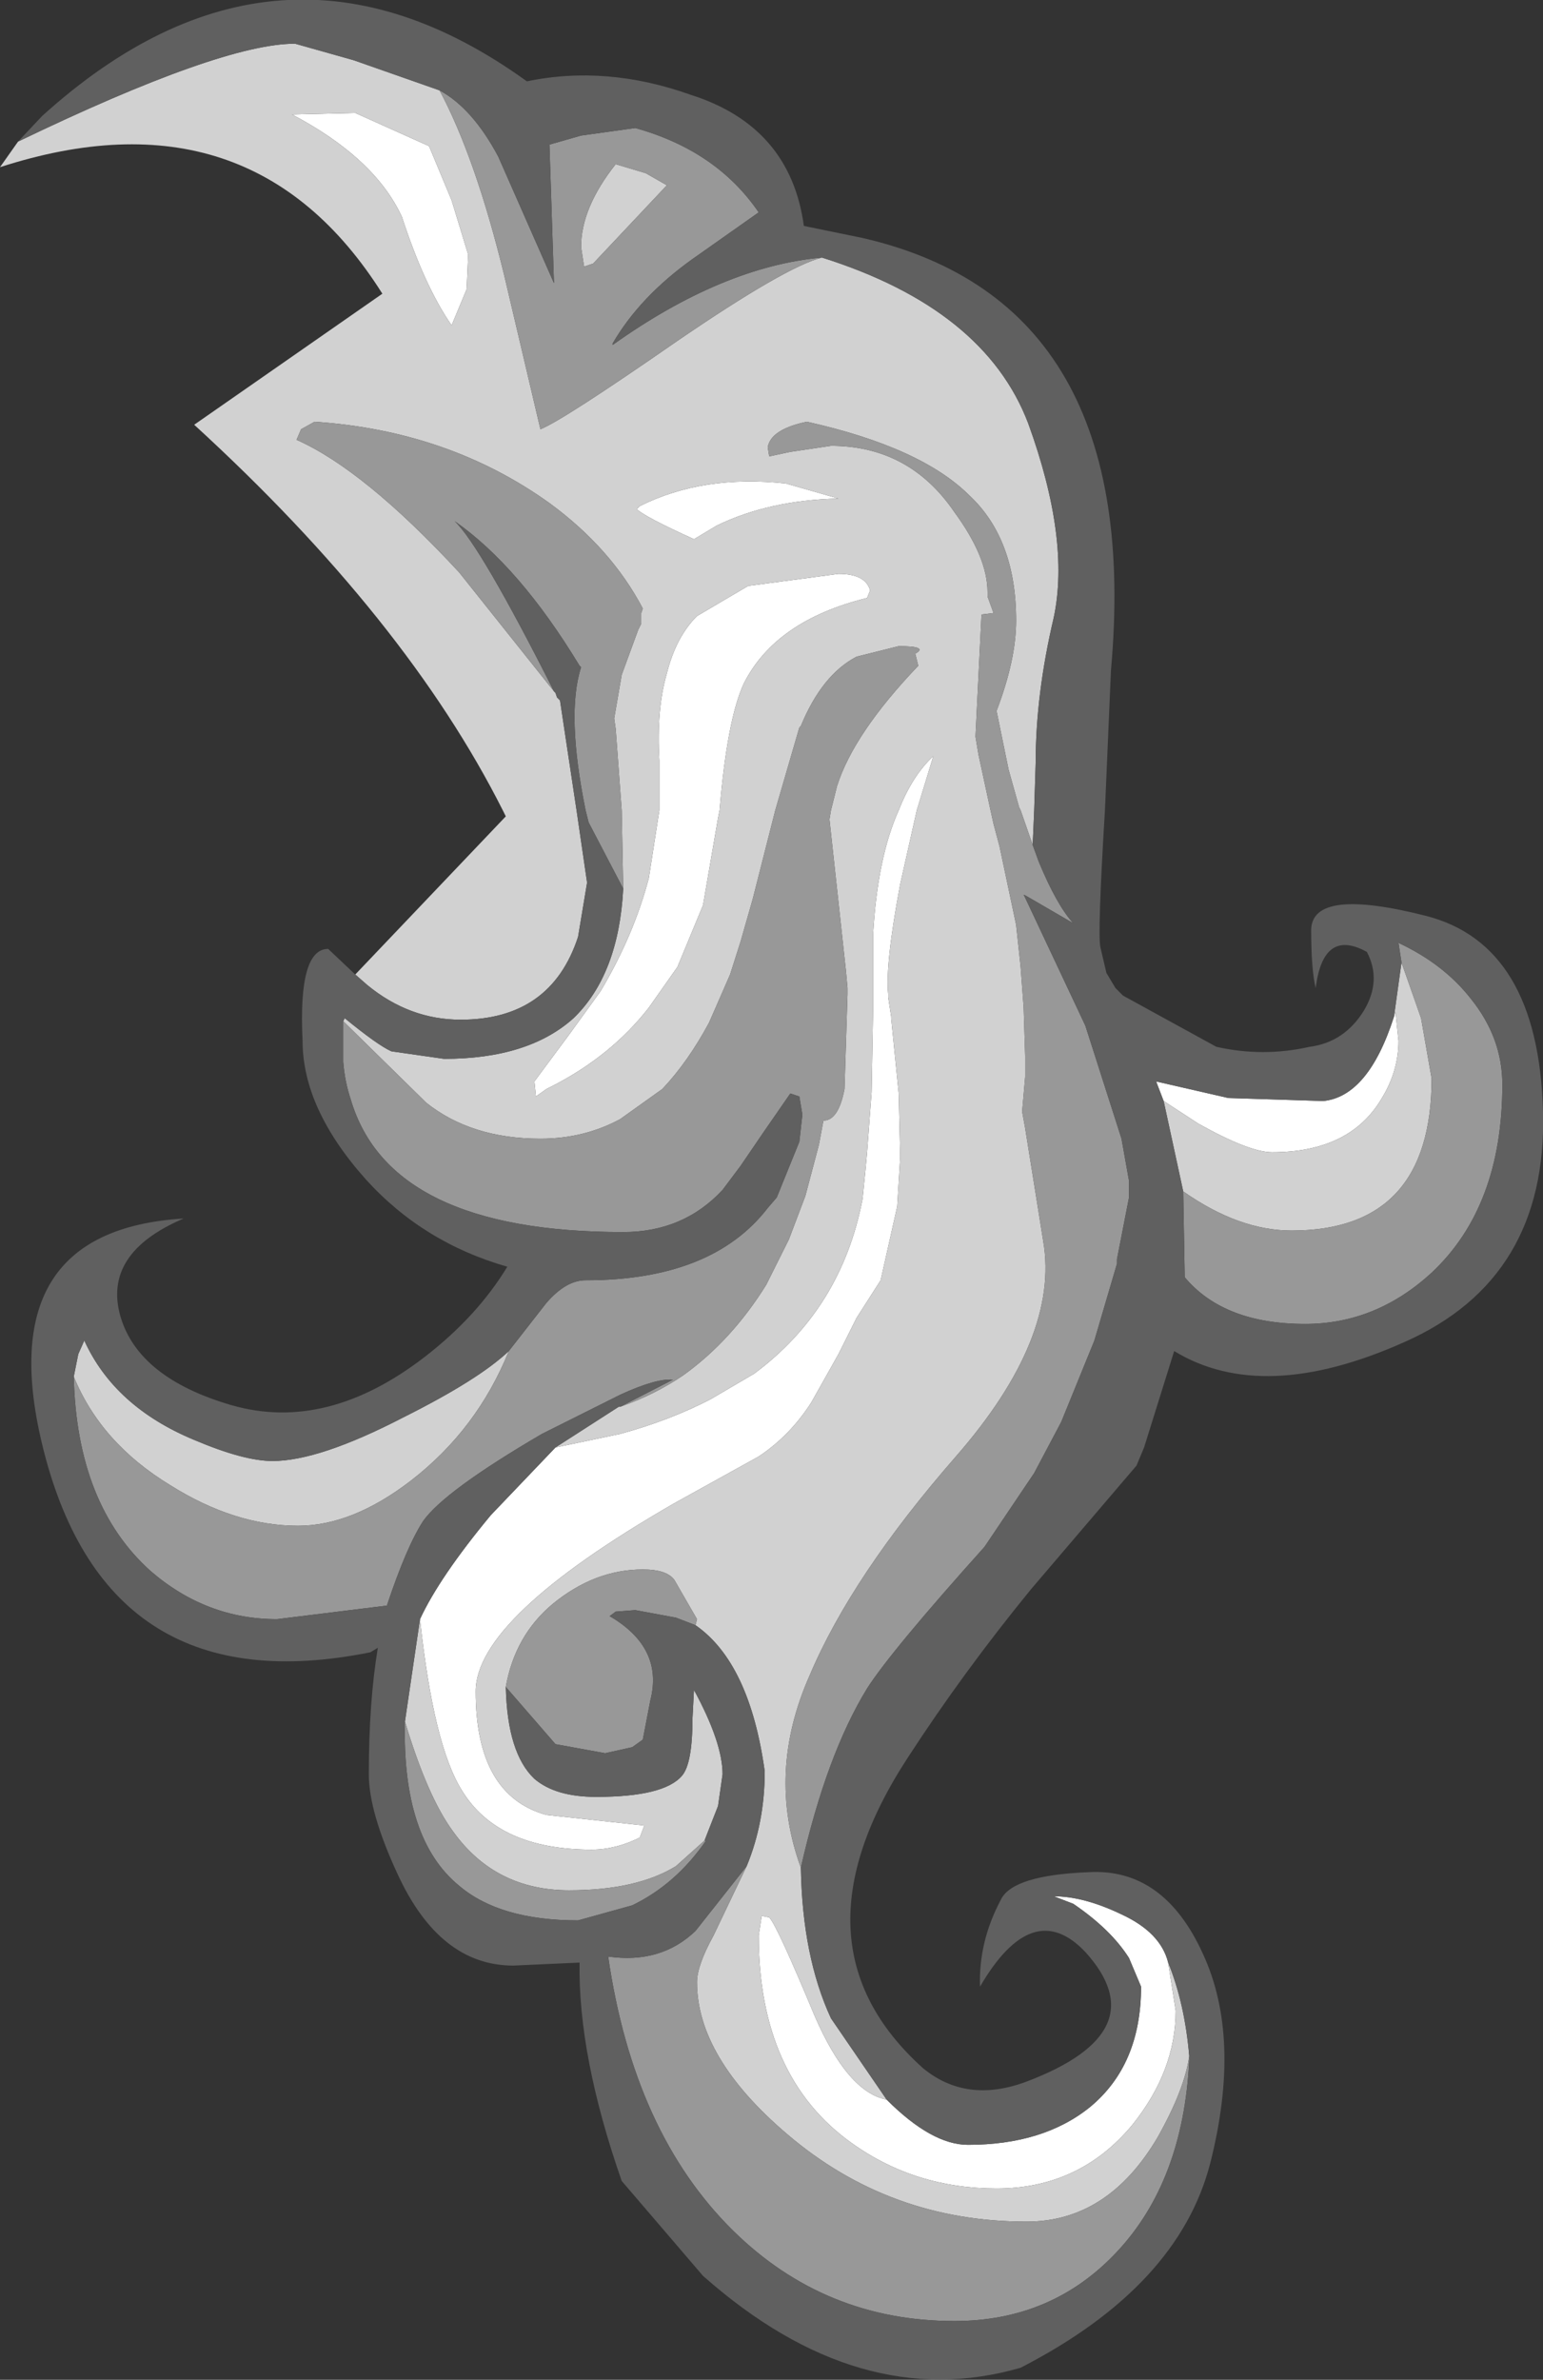<?xml version="1.0" encoding="UTF-8" standalone="no"?>
<svg xmlns:ffdec="https://www.free-decompiler.com/flash" xmlns:xlink="http://www.w3.org/1999/xlink" ffdec:objectType="shape" height="79.0px" width="51.25px" xmlns="http://www.w3.org/2000/svg">
  <rect width="100%" height="100%" fill="#333333" stroke="none"/>
  <g transform="matrix(1.0, 0.0, 0.0, 1.0, -12.0, 48.75)">
    <path d="M41.45 20.95 Q42.95 22.45 44.15 22.45 46.65 22.45 48.2 21.2 49.9 19.8 49.9 17.2 L49.5 16.25 Q48.9 15.3 47.65 14.45 L47.0 14.2 Q48.0 14.2 49.25 14.8 50.55 15.4 50.8 16.4 L51.05 18.0 Q51.05 20.0 49.6 21.8 47.85 23.9 45.1 23.9 42.4 23.9 40.3 22.4 37.2 20.2 37.2 15.5 L37.3 14.85 37.55 14.9 Q37.8 15.15 39.05 18.15 40.15 20.7 41.45 20.95 M25.95 5.0 Q26.6 3.6 28.3 1.55 L30.45 -0.7 32.6 -1.15 Q34.25 -1.6 35.6 -2.3 L37.05 -3.15 Q39.95 -5.3 40.65 -8.95 L40.75 -9.95 40.8 -10.5 40.95 -12.5 41.0 -15.25 41.0 -15.35 41.0 -15.8 41.0 -17.75 Q41.15 -20.3 41.85 -21.85 42.3 -23.0 43.0 -23.65 L42.45 -21.85 41.9 -19.4 Q41.4 -16.75 41.5 -15.75 L41.5 -15.65 41.6 -15.0 41.6 -14.95 41.85 -12.45 41.9 -10.35 41.8 -8.7 41.25 -6.25 40.45 -5.0 39.85 -3.8 38.95 -2.2 Q38.25 -1.1 37.2 -0.4 L34.4 1.15 Q27.8 4.95 27.8 7.4 27.8 10.85 30.15 11.5 L33.4 11.85 33.25 12.25 Q32.45 12.65 31.65 12.65 28.55 12.65 27.35 10.7 26.4 9.2 25.95 5.0 M27.55 -40.3 L27.5 -39.15 27.0 -37.95 Q26.1 -39.25 25.35 -41.55 24.45 -43.5 21.7 -44.95 L23.8 -45.0 26.25 -43.9 27.0 -42.1 27.55 -40.3 M29.75 -12.85 L30.9 -14.4 31.95 -15.85 Q33.05 -17.7 33.55 -19.6 L33.9 -21.85 33.9 -23.5 Q33.8 -25.2 34.15 -26.4 34.45 -27.6 35.15 -28.3 L36.85 -29.3 39.85 -29.7 Q40.75 -29.7 40.9 -29.15 L40.8 -28.9 Q37.75 -28.15 36.7 -26.05 36.15 -24.85 35.9 -21.85 L35.85 -21.6 35.35 -18.7 34.5 -16.65 33.55 -15.3 Q32.3 -13.7 30.35 -12.7 L30.15 -12.6 29.8 -12.35 29.75 -12.85 M33.25 -31.95 Q35.35 -33.0 38.1 -32.7 L39.85 -32.2 Q37.55 -32.15 35.8 -31.3 L35.05 -30.85 Q33.4 -31.6 33.15 -31.85 L33.25 -31.95 M50.65 -12.2 L50.4 -12.85 52.8 -12.3 55.95 -12.2 Q57.45 -12.35 58.3 -15.0 L58.35 -15.15 58.45 -14.2 Q58.45 -13.2 57.9 -12.3 56.85 -10.5 54.25 -10.5 53.5 -10.5 51.8 -11.45 L50.65 -12.2" fill="#ffffff" fill-rule="evenodd" stroke="none"/>
    <path d="M39.3 -40.2 Q44.7 -38.5 46.15 -34.7 47.55 -30.85 47.0 -28.25 46.4 -25.7 46.4 -23.45 L46.35 -21.85 46.3 -20.7 45.9 -21.85 45.85 -21.95 45.5 -23.2 45.1 -25.15 Q45.75 -26.85 45.75 -28.15 45.75 -30.85 44.2 -32.3 42.6 -33.9 38.8 -34.75 37.6 -34.5 37.5 -33.9 L37.55 -33.6 38.25 -33.75 39.6 -33.95 Q42.2 -33.95 43.7 -31.75 44.8 -30.25 44.8 -29.1 L44.8 -28.95 45.0 -28.4 44.6 -28.35 44.4 -24.3 44.5 -23.7 44.9 -21.85 45.0 -21.4 45.2 -20.65 45.75 -18.05 45.9 -16.65 46.0 -15.3 46.05 -13.7 46.05 -13.0 45.95 -11.85 46.05 -11.3 46.65 -7.55 Q47.2 -4.35 43.75 -0.4 40.3 3.55 38.9 6.85 37.45 10.1 38.6 13.25 38.65 16.2 39.6 18.25 L41.45 20.95 Q40.15 20.7 39.05 18.15 37.8 15.15 37.55 14.9 L37.3 14.85 37.2 15.5 Q37.2 20.2 40.3 22.4 42.4 23.9 45.1 23.9 47.85 23.9 49.6 21.8 51.05 20.0 51.05 18.0 L50.8 16.4 Q51.35 17.75 51.5 19.5 51.35 20.6 50.45 22.2 48.8 25.0 46.1 25.0 41.55 25.0 38.15 22.1 35.15 19.55 35.15 17.05 35.15 16.5 35.7 15.5 L36.8 13.2 Q37.4 11.75 37.4 10.05 36.9 6.45 35.1 5.2 L35.15 5.0 34.4 3.7 Q34.15 3.35 33.35 3.35 31.75 3.35 30.35 4.5 29.1 5.55 28.8 7.25 28.85 9.45 29.75 10.3 30.45 10.9 31.8 10.9 34.05 10.9 34.65 10.2 35.0 9.8 35.0 8.3 L35.05 7.35 Q36.0 9.1 36.0 10.15 L35.85 11.2 35.4 12.35 34.45 13.2 Q33.15 14.0 30.9 14.0 28.45 14.0 27.05 12.05 26.2 10.9 25.45 8.4 L25.95 5.0 Q26.4 9.2 27.35 10.7 28.55 12.65 31.65 12.65 32.45 12.65 33.25 12.25 L33.4 11.85 30.15 11.5 Q27.8 10.85 27.8 7.4 27.8 4.95 34.4 1.15 L37.2 -0.4 Q38.25 -1.1 38.95 -2.2 L39.85 -3.8 40.45 -5.0 41.25 -6.25 41.8 -8.7 41.9 -10.35 41.85 -12.45 41.6 -14.95 41.6 -15.0 41.5 -15.65 41.5 -15.75 Q41.4 -16.75 41.9 -19.4 L42.45 -21.85 43.0 -23.65 Q42.3 -23.0 41.85 -21.85 41.15 -20.3 41.0 -17.75 L41.0 -15.8 41.0 -15.35 41.0 -15.25 40.95 -12.5 40.8 -10.5 40.75 -9.95 40.65 -8.95 Q39.95 -5.3 37.05 -3.15 L35.6 -2.3 Q34.25 -1.6 32.6 -1.15 L30.45 -0.7 32.55 -2.05 32.6 -2.05 Q33.75 -2.45 34.7 -3.1 36.3 -4.25 37.45 -6.1 L38.2 -7.6 38.75 -9.05 39.2 -10.75 39.35 -11.55 Q39.85 -11.55 40.05 -12.6 L40.15 -15.75 40.15 -15.95 40.1 -16.5 39.55 -21.55 39.6 -21.85 39.8 -22.65 Q40.35 -24.4 42.5 -26.65 L42.4 -27.05 Q42.85 -27.3 41.85 -27.3 L40.45 -26.95 Q39.3 -26.35 38.6 -24.65 L38.55 -24.6 37.75 -21.85 37.0 -18.9 36.6 -17.5 36.25 -16.4 35.55 -14.8 Q34.85 -13.5 34.0 -12.6 L32.6 -11.6 Q31.4 -10.95 29.95 -10.95 27.65 -10.95 26.15 -12.15 L26.05 -12.25 23.4 -14.85 23.45 -14.95 Q24.55 -14.05 25.0 -13.85 L26.75 -13.6 Q29.55 -13.6 31.05 -14.95 32.55 -16.4 32.7 -19.25 L32.65 -21.85 32.45 -24.55 32.4 -24.9 32.65 -26.35 33.2 -27.85 33.3 -28.05 33.3 -28.4 33.35 -28.55 Q32.3 -30.55 30.25 -32.05 26.9 -34.45 22.45 -34.75 L22.0 -34.5 21.85 -34.15 Q24.1 -33.15 27.25 -29.75 L30.4 -25.8 30.45 -25.75 30.5 -25.6 30.6 -25.5 31.15 -21.85 31.5 -19.45 31.2 -17.65 Q30.3 -14.9 27.3 -14.9 25.6 -14.9 24.2 -16.05 L23.8 -16.4 28.8 -21.65 28.7 -21.85 Q25.5 -28.2 18.45 -34.65 L24.7 -39.0 Q20.35 -45.9 12.0 -43.2 L12.6 -44.05 Q19.35 -47.3 21.8 -47.3 L23.75 -46.75 26.6 -45.75 Q27.8 -43.5 28.75 -39.6 L29.95 -34.5 Q30.7 -34.8 34.45 -37.4 38.1 -39.9 39.3 -40.2 M14.45 -3.05 L14.6 -3.8 14.8 -4.25 Q15.8 -2.05 18.45 -0.95 20.1 -0.25 21.05 -0.25 22.6 -0.25 25.4 -1.7 27.9 -2.95 28.9 -3.9 27.85 -1.3 25.65 0.4 23.7 1.9 21.9 1.9 19.8 1.9 17.65 0.55 15.35 -0.85 14.45 -3.05 M32.45 -43.3 L33.45 -43.0 34.15 -42.6 31.7 -40.0 31.4 -39.9 31.3 -40.55 Q31.3 -41.85 32.45 -43.3 M27.55 -40.3 L27.0 -42.1 26.25 -43.9 23.8 -45.0 21.7 -44.95 Q24.45 -43.5 25.35 -41.55 26.1 -39.25 27.0 -37.95 L27.5 -39.15 27.55 -40.3 M33.25 -31.95 L33.15 -31.85 Q33.4 -31.6 35.05 -30.85 L35.8 -31.3 Q37.55 -32.15 39.85 -32.2 L38.1 -32.7 Q35.35 -33.0 33.25 -31.95 M29.75 -12.85 L29.8 -12.35 30.15 -12.6 30.35 -12.7 Q32.3 -13.7 33.55 -15.3 L34.5 -16.65 35.35 -18.7 35.85 -21.6 35.9 -21.85 Q36.15 -24.85 36.7 -26.05 37.75 -28.15 40.8 -28.9 L40.9 -29.15 Q40.75 -29.7 39.85 -29.7 L36.85 -29.3 35.15 -28.3 Q34.45 -27.6 34.15 -26.4 33.8 -25.2 33.9 -23.5 L33.9 -21.85 33.55 -19.6 Q33.05 -17.7 31.95 -15.85 L30.9 -14.4 29.75 -12.85 M51.3 -9.2 L50.65 -12.2 51.8 -11.45 Q53.5 -10.5 54.25 -10.5 56.85 -10.5 57.9 -12.3 58.45 -13.2 58.45 -14.2 L58.35 -15.15 58.3 -15.0 58.55 -16.8 59.2 -14.95 59.55 -12.95 Q59.55 -7.9 54.9 -7.9 53.15 -7.9 51.3 -9.2" fill="#d1d1d1" fill-rule="evenodd" stroke="none"/>
    <path d="M26.6 -45.75 Q27.7 -45.15 28.55 -43.55 L30.4 -39.35 30.25 -43.95 31.3 -44.25 33.1 -44.5 Q35.8 -43.75 37.2 -41.7 L35.0 -40.15 Q33.25 -38.9 32.35 -37.35 L32.35 -37.3 Q36.0 -39.9 39.3 -40.2 38.1 -39.9 34.45 -37.4 30.7 -34.8 29.95 -34.5 L28.75 -39.6 Q27.8 -43.5 26.6 -45.75 M46.3 -20.7 L46.5 -20.15 Q47.1 -18.7 47.65 -18.1 L46.1 -19.0 46.0 -19.05 46.05 -18.95 48.05 -14.7 49.25 -10.95 49.5 -9.55 49.5 -9.0 49.1 -6.95 49.1 -6.8 48.35 -4.25 47.25 -1.55 46.35 0.15 44.7 2.6 Q41.6 6.05 40.8 7.3 39.45 9.5 38.6 13.25 37.45 10.1 38.9 6.85 40.3 3.55 43.75 -0.4 47.2 -4.35 46.65 -7.55 L46.05 -11.3 45.95 -11.85 46.05 -13.0 46.05 -13.7 46.0 -15.3 45.9 -16.65 45.75 -18.05 45.2 -20.65 45.0 -21.4 44.9 -21.85 44.5 -23.7 44.4 -24.3 44.6 -28.35 45.0 -28.4 44.8 -28.95 44.8 -29.1 Q44.8 -30.25 43.7 -31.75 42.2 -33.95 39.6 -33.95 L38.25 -33.75 37.55 -33.6 37.5 -33.9 Q37.6 -34.5 38.8 -34.75 42.6 -33.9 44.2 -32.3 45.75 -30.85 45.75 -28.15 45.75 -26.85 45.1 -25.15 L45.5 -23.2 45.85 -21.95 45.9 -21.85 46.3 -20.7 M51.5 19.5 L51.5 19.65 Q51.3 23.65 49.1 26.0 46.95 28.3 43.7 28.3 39.4 28.3 36.35 25.3 33.05 22.05 32.2 16.2 33.95 16.45 35.1 15.35 L36.8 13.2 35.7 15.5 Q35.15 16.5 35.15 17.05 35.15 19.55 38.15 22.1 41.55 25.0 46.1 25.0 48.8 25.0 50.45 22.2 51.35 20.6 51.5 19.5 M35.1 5.2 L34.45 4.95 33.1 4.7 32.45 4.75 32.25 4.9 Q34.05 5.95 33.6 7.7 L33.35 9.0 33.0 9.25 32.1 9.45 30.45 9.15 28.8 7.25 Q29.1 5.55 30.35 4.5 31.75 3.35 33.35 3.35 34.15 3.35 34.4 3.7 L35.15 5.0 35.1 5.2 M35.4 12.35 L35.45 12.35 Q34.45 13.8 33.0 14.5 L31.2 15.0 Q28.6 15.0 27.25 13.85 25.35 12.3 25.45 8.4 26.2 10.9 27.05 12.05 28.45 14.0 30.9 14.0 33.15 14.0 34.45 13.2 L35.4 12.35 M32.6 -2.05 L34.35 -2.95 Q33.8 -3.0 32.6 -2.45 L30.0 -1.15 Q26.75 0.75 26.05 1.75 25.5 2.6 24.85 4.55 L21.2 5.0 Q18.85 5.0 17.0 3.4 14.55 1.2 14.45 -3.05 15.35 -0.85 17.65 0.55 19.8 1.9 21.9 1.9 23.7 1.9 25.65 0.4 27.85 -1.3 28.9 -3.9 L30.15 -5.5 Q30.8 -6.25 31.45 -6.25 35.65 -6.25 37.5 -8.65 L37.8 -9.0 38.55 -10.85 38.65 -11.75 38.55 -12.35 38.25 -12.45 37.35 -11.15 36.6 -10.05 36.0 -9.25 Q34.7 -7.85 32.7 -7.85 24.95 -7.85 23.65 -12.25 23.45 -12.85 23.4 -13.5 L23.4 -14.85 26.05 -12.25 26.15 -12.15 Q27.65 -10.95 29.95 -10.95 31.4 -10.95 32.6 -11.6 L34.0 -12.6 Q34.85 -13.5 35.55 -14.8 L36.25 -16.4 36.6 -17.5 37.0 -18.9 37.75 -21.85 38.55 -24.6 38.6 -24.65 Q39.3 -26.35 40.45 -26.95 L41.85 -27.3 Q42.85 -27.3 42.4 -27.05 L42.5 -26.65 Q40.35 -24.4 39.8 -22.65 L39.6 -21.85 39.55 -21.55 40.1 -16.5 40.15 -15.95 40.15 -15.75 40.05 -12.6 Q39.85 -11.55 39.35 -11.55 L39.2 -10.75 38.75 -9.05 38.2 -7.6 37.45 -6.1 Q36.3 -4.25 34.7 -3.1 33.75 -2.45 32.6 -2.05 M32.7 -19.25 L31.55 -21.45 31.45 -21.85 Q30.8 -25.05 31.3 -26.6 L31.25 -26.65 Q29.25 -29.95 27.1 -31.45 27.95 -30.65 30.4 -25.8 L27.25 -29.75 Q24.1 -33.15 21.85 -34.15 L22.0 -34.5 22.45 -34.75 Q26.9 -34.45 30.25 -32.05 32.3 -30.55 33.35 -28.55 L33.3 -28.4 33.3 -28.05 33.2 -27.85 32.65 -26.35 32.4 -24.9 32.45 -24.55 32.65 -21.85 32.7 -19.25 M32.45 -43.3 Q31.3 -41.85 31.3 -40.55 L31.4 -39.9 31.7 -40.0 34.15 -42.6 33.45 -43.0 32.45 -43.3 M58.55 -16.8 L58.45 -17.45 Q59.95 -16.75 60.85 -15.6 61.9 -14.3 61.9 -12.75 61.9 -8.7 59.55 -6.5 57.7 -4.8 55.35 -4.8 52.65 -4.8 51.35 -6.35 L51.3 -9.2 Q53.15 -7.9 54.9 -7.9 59.55 -7.9 59.55 -12.95 L59.2 -14.95 58.55 -16.8" fill="#989898" fill-rule="evenodd" stroke="none"/>
    <path d="M39.3 -40.2 Q36.0 -39.9 32.35 -37.3 L32.35 -37.35 Q33.25 -38.9 35.0 -40.15 L37.2 -41.7 Q35.8 -43.75 33.1 -44.5 L31.3 -44.25 30.25 -43.95 30.4 -39.35 28.55 -43.55 Q27.7 -45.15 26.6 -45.75 L23.75 -46.75 21.8 -47.3 Q19.35 -47.3 12.6 -44.05 L13.4 -44.9 Q21.25 -52.0 29.5 -46.05 32.15 -46.6 34.95 -45.6 38.25 -44.55 38.7 -41.25 L40.65 -40.85 Q50.0 -38.7 48.9 -26.5 L48.7 -21.85 Q48.45 -17.75 48.55 -17.3 L48.75 -16.45 49.05 -15.95 49.3 -15.7 52.4 -14.0 Q53.95 -13.65 55.5 -14.0 56.65 -14.15 57.3 -15.2 57.9 -16.2 57.4 -17.15 55.95 -17.95 55.7 -15.95 55.55 -16.55 55.55 -17.9 55.6 -19.3 59.35 -18.35 63.1 -17.4 63.25 -11.85 63.4 -6.3 58.65 -4.2 53.95 -2.1 51.0 -3.9 L50.0 -0.7 49.75 -0.1 46.25 4.0 Q44.0 6.75 42.15 9.6 38.1 15.8 42.65 19.9 44.1 21.1 46.1 20.35 50.45 18.7 48.05 16.05 46.3 14.2 44.55 17.2 44.5 15.7 45.25 14.3 45.65 13.5 48.15 13.4 50.65 13.25 51.95 16.1 53.25 18.9 52.2 23.05 51.15 27.15 45.9 29.85 40.55 31.4 35.35 26.8 L32.65 23.65 Q31.2 19.5 31.25 16.4 L29.05 16.5 Q26.6 16.5 25.2 13.45 24.25 11.4 24.25 10.15 24.25 7.75 24.55 5.95 L24.3 6.1 Q15.6 7.85 13.45 -0.6 11.6 -7.9 18.1 -8.3 15.4 -7.15 16.0 -5.05 16.6 -3.0 19.7 -2.1 22.85 -1.2 26.1 -3.7 27.85 -5.05 28.85 -6.7 26.05 -7.5 24.15 -9.6 22.05 -11.95 22.05 -14.2 21.9 -17.25 22.9 -17.25 L23.8 -16.4 24.2 -16.05 Q25.6 -14.9 27.3 -14.9 30.3 -14.9 31.2 -17.65 L31.5 -19.45 31.15 -21.85 30.6 -25.5 30.5 -25.6 30.45 -25.75 30.4 -25.8 Q27.95 -30.65 27.1 -31.45 29.25 -29.95 31.25 -26.65 L31.3 -26.6 Q30.8 -25.05 31.45 -21.85 L31.55 -21.45 32.7 -19.25 Q32.55 -16.4 31.05 -14.95 29.55 -13.6 26.75 -13.6 L25.0 -13.85 Q24.55 -14.05 23.45 -14.95 L23.4 -14.85 23.4 -13.5 Q23.45 -12.85 23.65 -12.25 24.95 -7.85 32.7 -7.85 34.7 -7.85 36.0 -9.25 L36.6 -10.05 37.35 -11.15 38.25 -12.45 38.55 -12.35 38.65 -11.75 38.55 -10.85 37.8 -9.0 37.5 -8.65 Q35.65 -6.25 31.45 -6.25 30.8 -6.25 30.15 -5.5 L28.9 -3.9 Q27.9 -2.95 25.4 -1.7 22.6 -0.25 21.05 -0.25 20.1 -0.25 18.45 -0.95 15.8 -2.05 14.8 -4.25 L14.6 -3.8 14.45 -3.05 Q14.55 1.2 17.0 3.4 18.85 5.0 21.2 5.0 L24.85 4.55 Q25.5 2.6 26.05 1.75 26.75 0.75 30.0 -1.15 L32.6 -2.45 Q33.8 -3.0 34.35 -2.95 L32.6 -2.05 32.55 -2.05 30.45 -0.7 28.3 1.55 Q26.6 3.6 25.95 5.0 L25.45 8.4 Q25.35 12.3 27.25 13.85 28.6 15.0 31.2 15.0 L33.0 14.5 Q34.45 13.8 35.45 12.35 L35.4 12.35 35.85 11.2 36.0 10.15 Q36.0 9.1 35.05 7.35 L35.0 8.3 Q35.0 9.8 34.65 10.2 34.05 10.9 31.8 10.9 30.45 10.9 29.75 10.3 28.85 9.45 28.8 7.25 L30.45 9.15 32.1 9.45 33.0 9.25 33.35 9.0 33.6 7.7 Q34.05 5.95 32.25 4.9 L32.45 4.75 33.1 4.7 34.45 4.95 35.1 5.2 Q36.9 6.45 37.4 10.05 37.4 11.75 36.8 13.2 L35.1 15.35 Q33.95 16.45 32.2 16.2 33.05 22.05 36.35 25.3 39.4 28.3 43.7 28.3 46.95 28.3 49.1 26.0 51.3 23.65 51.5 19.65 L51.5 19.5 Q51.35 17.75 50.8 16.4 50.55 15.4 49.25 14.8 48.0 14.2 47.0 14.2 L47.65 14.45 Q48.9 15.3 49.5 16.25 L49.9 17.2 Q49.9 19.8 48.2 21.2 46.65 22.45 44.15 22.45 42.95 22.45 41.45 20.95 L39.6 18.25 Q38.65 16.2 38.6 13.25 39.45 9.5 40.8 7.3 41.6 6.05 44.7 2.6 L46.35 0.15 47.25 -1.55 48.35 -4.25 49.1 -6.8 49.1 -6.95 49.5 -9.0 49.5 -9.55 49.25 -10.95 48.05 -14.7 46.05 -18.95 46.0 -19.05 46.1 -19.0 47.65 -18.1 Q47.1 -18.7 46.5 -20.15 L46.3 -20.7 46.35 -21.85 46.4 -23.45 Q46.4 -25.7 47.0 -28.25 47.55 -30.85 46.15 -34.7 44.7 -38.5 39.3 -40.2 M51.3 -9.2 L51.35 -6.35 Q52.65 -4.8 55.35 -4.8 57.7 -4.8 59.55 -6.5 61.9 -8.7 61.9 -12.75 61.9 -14.3 60.85 -15.6 59.95 -16.75 58.45 -17.45 L58.55 -16.8 58.3 -15.0 Q57.45 -12.35 55.95 -12.2 L52.8 -12.3 50.4 -12.85 50.65 -12.2 51.3 -9.2" fill="#606060" fill-rule="evenodd" stroke="none"/>
  </g>
</svg>
